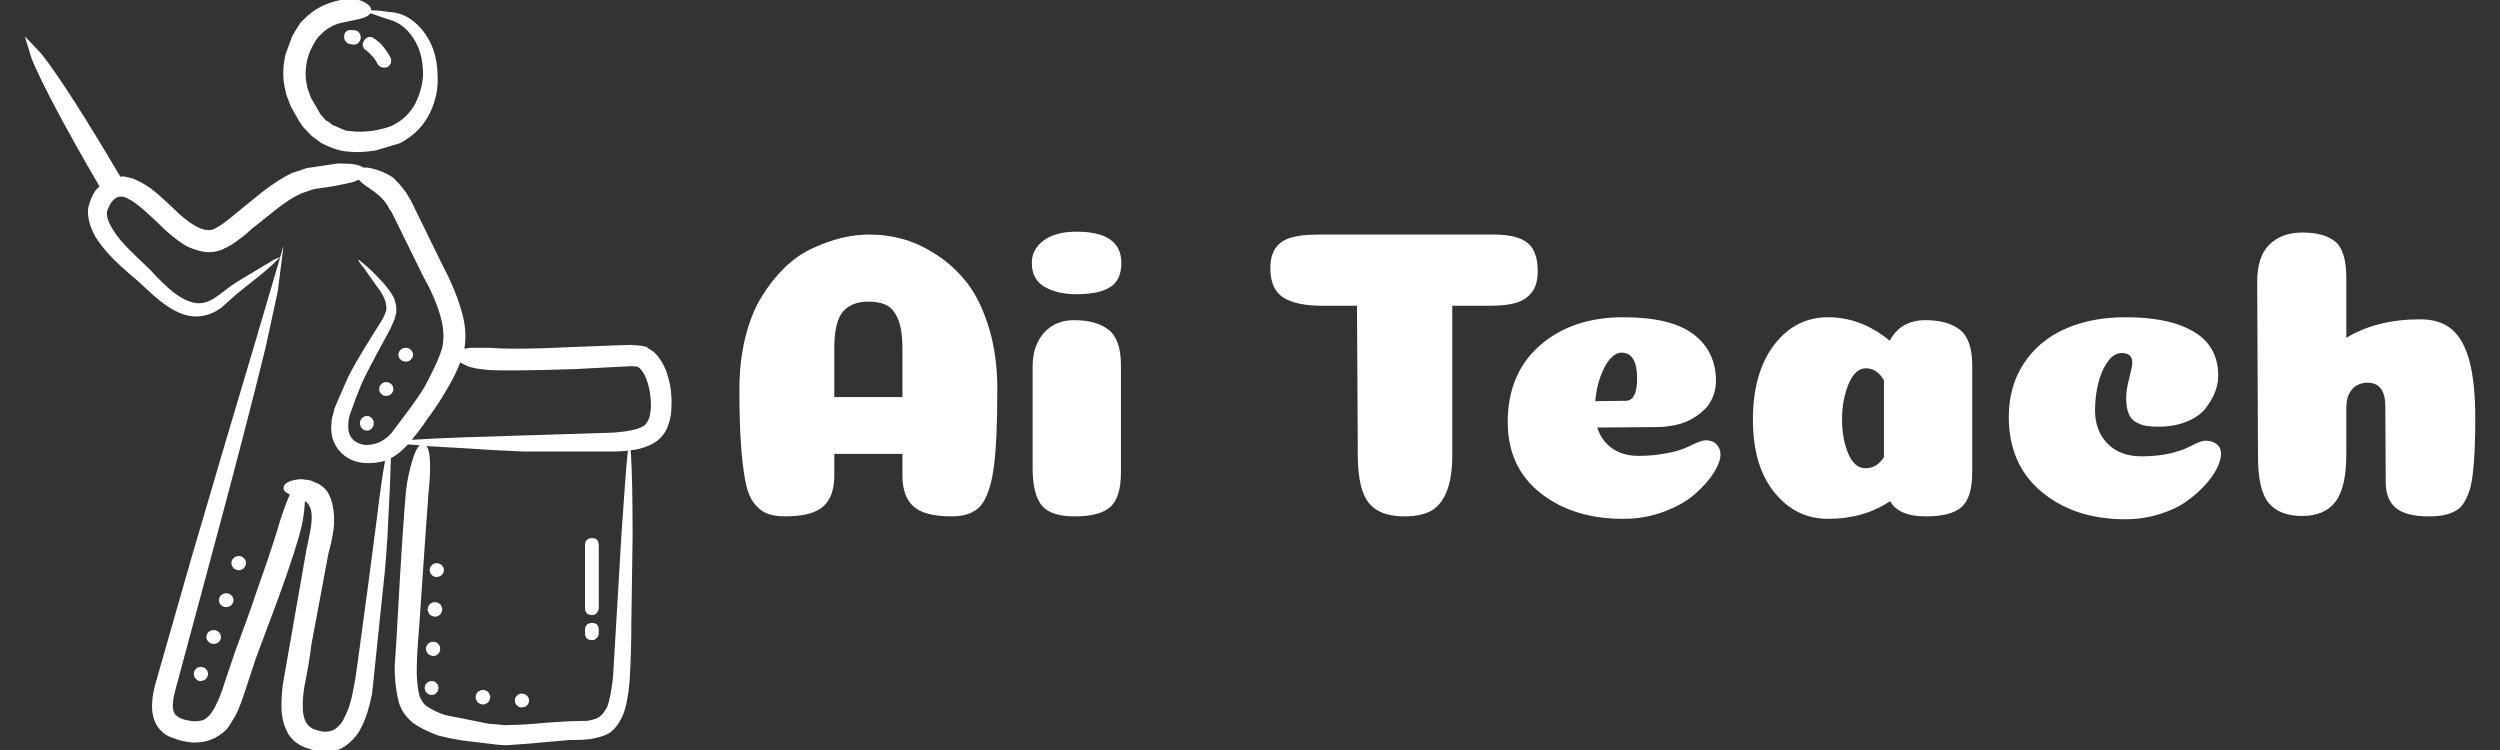 <svg width="80" height="24" viewBox="0 0 80 24" fill="none" xmlns="http://www.w3.org/2000/svg">
<rect x="0" y="0" width="80" height="24" fill="#333333" stroke="none"/>
<g clip-path="url(#clip0_2698_958)">
<g clip-path="url(#clip1_2698_958)">
<g clip-path="url(#clip2_2698_958)">
<g clip-path="url(#clip3_2698_958)">
<g clip-path="url(#clip4_2698_958)">
<g clip-path="url(#clip5_2698_958)">
<g clip-path="url(#clip6_2698_958)">
<g clip-path="url(#clip7_2698_958)">
<path d="M27.8 9.652C27.424 9.652 27.146 9.762 26.967 9.981C26.787 10.201 26.697 10.591 26.697 11.153V12.706H28.878V11.127C28.878 10.758 28.834 10.461 28.747 10.237C28.659 10.014 28.539 9.86 28.387 9.776C28.232 9.693 28.037 9.652 27.8 9.652ZM28.878 15.221V14.523H26.697V15.221C26.697 15.668 26.578 15.997 26.342 16.208C26.105 16.419 25.698 16.524 25.119 16.524C24.874 16.524 24.673 16.489 24.515 16.419C24.357 16.348 24.22 16.23 24.102 16.063C23.983 15.896 23.895 15.652 23.839 15.331C23.782 15.012 23.738 14.626 23.708 14.173C23.676 13.722 23.661 13.149 23.661 12.456C23.661 11.851 23.725 11.295 23.852 10.79C23.979 10.286 24.149 9.858 24.365 9.507C24.579 9.156 24.822 8.847 25.093 8.578C25.365 8.311 25.661 8.103 25.982 7.954C26.3 7.805 26.612 7.693 26.915 7.617C27.216 7.543 27.52 7.506 27.827 7.506C28.195 7.506 28.558 7.556 28.918 7.657C29.277 7.758 29.64 7.932 30.008 8.178C30.376 8.424 30.699 8.728 30.976 9.091C31.251 9.457 31.476 9.929 31.651 10.508C31.826 11.087 31.914 11.737 31.914 12.456C31.914 13.615 31.873 14.472 31.791 15.028C31.706 15.587 31.566 15.975 31.37 16.195C31.172 16.414 30.867 16.524 30.455 16.524C29.877 16.524 29.47 16.419 29.233 16.208C28.997 15.997 28.878 15.668 28.878 15.221ZM33.018 8.415C33.018 8.125 33.142 7.886 33.391 7.699C33.642 7.509 33.995 7.414 34.451 7.414C35.406 7.414 35.883 7.748 35.883 8.415C35.883 8.783 35.762 9.042 35.52 9.191C35.28 9.341 34.924 9.415 34.451 9.415C34.039 9.415 33.697 9.336 33.425 9.178C33.154 9.02 33.018 8.766 33.018 8.415ZM35.87 11.693V15.115C35.87 15.642 35.76 16.008 35.541 16.213C35.322 16.42 34.937 16.524 34.385 16.524C33.868 16.524 33.515 16.403 33.326 16.161C33.138 15.92 33.044 15.524 33.044 14.971V11.732C33.044 11.285 33.164 10.925 33.404 10.653C33.646 10.381 33.969 10.245 34.372 10.245C34.845 10.245 35.213 10.347 35.476 10.553C35.739 10.76 35.87 11.14 35.87 11.693ZM46.473 9.784V14.549C46.473 15.05 46.412 15.446 46.289 15.739C46.167 16.034 45.998 16.239 45.785 16.353C45.569 16.467 45.286 16.524 44.936 16.524C44.419 16.524 44.044 16.385 43.813 16.108C43.58 15.832 43.459 15.344 43.45 14.642L43.424 9.784H42.307C41.755 9.784 41.342 9.696 41.066 9.521C40.79 9.345 40.651 9.034 40.651 8.586C40.651 8.314 40.706 8.099 40.817 7.941C40.925 7.783 41.089 7.671 41.308 7.604C41.527 7.539 41.821 7.506 42.189 7.506H47.814C48.304 7.506 48.659 7.594 48.878 7.77C49.097 7.945 49.207 8.248 49.207 8.678C49.207 8.968 49.144 9.193 49.018 9.355C48.89 9.518 48.721 9.63 48.51 9.692C48.3 9.753 48.028 9.784 47.696 9.784H46.473ZM51.941 16.603C50.871 16.603 49.988 16.326 49.291 15.774C48.595 15.221 48.247 14.466 48.247 13.509C48.247 12.474 48.591 11.655 49.278 11.053C49.967 10.453 50.854 10.152 51.941 10.152C52.966 10.152 53.716 10.334 54.193 10.697C54.672 11.062 54.911 11.561 54.911 12.193C54.911 12.316 54.895 12.434 54.863 12.548C54.834 12.662 54.785 12.774 54.719 12.883C54.654 12.993 54.566 13.094 54.456 13.185C54.347 13.278 54.223 13.362 54.083 13.436C53.943 13.511 53.776 13.568 53.583 13.607C53.391 13.647 53.185 13.667 52.966 13.667L51.112 13.681C51.2 13.961 51.358 14.182 51.586 14.344C51.813 14.507 52.103 14.589 52.453 14.589C52.83 14.589 53.215 14.54 53.609 14.444C53.776 14.4 53.957 14.33 54.154 14.233C54.352 14.137 54.495 14.089 54.582 14.089C54.731 14.089 54.847 14.132 54.929 14.22C55.013 14.308 55.055 14.418 55.055 14.549C55.055 14.707 54.985 14.898 54.845 15.121C54.705 15.345 54.509 15.569 54.259 15.792C54.01 16.017 53.68 16.208 53.268 16.366C52.856 16.524 52.414 16.603 51.941 16.603ZM51.047 12.838C51.651 12.829 51.98 12.825 52.032 12.825C52.164 12.825 52.26 12.746 52.322 12.588C52.365 12.474 52.387 12.316 52.387 12.114C52.387 11.561 52.221 11.285 51.888 11.285C51.765 11.285 51.644 11.35 51.525 11.482C51.408 11.614 51.305 11.8 51.218 12.04C51.13 12.282 51.073 12.548 51.047 12.838ZM58.498 16.603C57.806 16.603 57.233 16.32 56.777 15.752C56.321 15.187 56.093 14.413 56.093 13.43C56.093 12.43 56.319 11.633 56.769 11.04C57.221 10.448 57.798 10.152 58.498 10.152C59.208 10.152 59.865 10.403 60.47 10.903C60.706 10.464 61.088 10.245 61.613 10.245C62.086 10.245 62.454 10.347 62.717 10.553C62.98 10.76 63.111 11.14 63.111 11.693V15.115C63.111 15.642 63.002 16.008 62.783 16.213C62.564 16.42 62.178 16.524 61.626 16.524C61.048 16.524 60.667 16.362 60.483 16.037C59.922 16.414 59.261 16.603 58.498 16.603ZM60.286 14.628V12.167C60.137 11.912 59.944 11.785 59.708 11.785C59.48 11.785 59.296 11.952 59.156 12.285C59.016 12.619 58.945 13 58.945 13.43C58.945 13.834 59.011 14.194 59.142 14.51C59.274 14.826 59.458 14.984 59.694 14.984C59.94 14.984 60.137 14.865 60.286 14.628ZM68.234 11.601C68.234 11.399 68.121 11.298 67.895 11.298C67.727 11.298 67.577 11.39 67.446 11.574C67.314 11.758 67.214 11.988 67.144 12.264C67.075 12.541 67.041 12.829 67.041 13.128C67.041 13.566 67.174 13.922 67.441 14.194C67.707 14.466 68.068 14.602 68.523 14.602C68.97 14.602 69.356 14.549 69.68 14.444C69.811 14.409 69.972 14.343 70.161 14.246C70.349 14.15 70.482 14.102 70.561 14.102C70.683 14.102 70.784 14.124 70.863 14.168C70.944 14.211 70.999 14.264 71.028 14.325C71.058 14.387 71.073 14.453 71.073 14.523C71.073 14.646 71.032 14.795 70.95 14.971C70.865 15.146 70.736 15.33 70.561 15.524C70.385 15.716 70.182 15.894 69.951 16.055C69.719 16.218 69.432 16.353 69.089 16.458C68.747 16.563 68.388 16.616 68.011 16.616C66.926 16.616 66.034 16.324 65.333 15.739C64.632 15.157 64.281 14.356 64.281 13.338C64.281 12.689 64.441 12.121 64.76 11.635C65.079 11.147 65.518 10.777 66.079 10.526C66.64 10.277 67.284 10.152 68.011 10.152C68.703 10.152 69.275 10.233 69.727 10.395C70.178 10.558 70.499 10.776 70.692 11.048C70.887 11.32 70.984 11.644 70.984 12.022C70.984 12.188 70.951 12.36 70.884 12.535C70.819 12.711 70.718 12.886 70.582 13.062C70.445 13.237 70.245 13.38 69.982 13.488C69.719 13.599 69.413 13.654 69.062 13.654C68.905 13.654 68.776 13.645 68.676 13.628C68.574 13.61 68.469 13.572 68.361 13.515C68.25 13.458 68.169 13.364 68.116 13.233C68.064 13.101 68.037 12.934 68.037 12.733C68.037 12.557 68.071 12.345 68.137 12.095C68.202 11.845 68.234 11.68 68.234 11.601ZM76.343 15.431L76.33 12.996C76.33 12.496 76.137 12.246 75.752 12.246C75.682 12.246 75.619 12.254 75.563 12.272C75.505 12.29 75.452 12.311 75.405 12.338C75.356 12.364 75.312 12.401 75.273 12.448C75.233 12.497 75.198 12.55 75.168 12.606C75.137 12.664 75.115 12.733 75.103 12.812C75.089 12.891 75.082 12.978 75.082 13.075V14.523C75.082 15.243 74.966 15.753 74.735 16.055C74.502 16.359 74.148 16.511 73.675 16.511C73.185 16.511 72.826 16.372 72.598 16.095C72.37 15.819 72.256 15.33 72.256 14.628L72.23 9.02C72.23 8.476 72.361 8.077 72.624 7.822C72.887 7.568 73.237 7.441 73.675 7.441C74.14 7.441 74.49 7.537 74.727 7.73C74.963 7.923 75.082 8.314 75.082 8.902V10.811C75.73 10.416 76.519 10.218 77.447 10.218C77.868 10.218 78.205 10.325 78.459 10.54C78.713 10.755 78.902 11.096 79.024 11.561C79.147 12.026 79.208 12.636 79.208 13.391C79.208 13.777 79.202 14.111 79.19 14.391C79.176 14.672 79.156 14.928 79.129 15.16C79.103 15.394 79.064 15.585 79.011 15.734C78.959 15.883 78.897 16.011 78.827 16.116C78.757 16.221 78.668 16.302 78.559 16.358C78.449 16.416 78.328 16.458 78.196 16.484C78.065 16.511 77.907 16.524 77.723 16.524C77.233 16.524 76.88 16.433 76.667 16.253C76.451 16.074 76.343 15.8 76.343 15.431Z" fill="white"/>
</g>
</g>
</g>
</g>
<g clip-path="url(#clip8_2698_958)">
<g clip-path="url(#clip9_2698_958)">
<path fill-rule="evenodd" clip-rule="evenodd" d="M20.083 14.515L20.096 14.422C19.936 14.44 19.762 14.449 19.575 14.449H16.757C16.089 14.422 15.447 14.386 14.833 14.342C14.361 14.315 13.964 14.292 13.644 14.275C13.777 14.426 13.8 14.93 13.711 15.787C13.684 16.108 13.595 17.388 13.443 19.627C13.435 19.788 13.412 20.087 13.377 20.523C13.35 20.88 13.337 21.157 13.337 21.353C13.328 21.594 13.346 21.849 13.39 22.116L13.43 22.29L13.484 22.397C13.537 22.495 13.595 22.562 13.657 22.598C13.809 22.705 14 22.798 14.232 22.879L15.634 23.16C15.643 23.16 15.755 23.169 15.968 23.187C16.093 23.204 16.2 23.209 16.289 23.2C16.583 23.2 17.011 23.173 17.571 23.12C17.999 23.093 18.217 23.08 18.226 23.08L18.801 23.066C18.997 23.03 19.126 22.986 19.188 22.932C19.259 22.887 19.339 22.785 19.429 22.625C19.5 22.446 19.562 22.134 19.616 21.688L19.883 17.152C19.981 15.697 20.047 14.819 20.083 14.515ZM20.404 11.732H20.377C20.332 11.723 20.261 11.719 20.163 11.719L18.373 11.812C16.948 11.857 16.035 11.866 15.634 11.839C15.323 11.812 15.1 11.772 14.966 11.719C14.868 11.674 14.788 11.634 14.726 11.598C14.619 11.884 14.472 12.178 14.285 12.482C14.107 12.794 13.898 13.111 13.657 13.431C13.524 13.637 13.363 13.851 13.176 14.074C13.568 14.047 14.129 14.02 14.86 13.994L19.562 13.847C19.874 13.829 20.132 13.793 20.337 13.739C20.479 13.695 20.577 13.65 20.631 13.606C20.693 13.543 20.742 13.463 20.778 13.364C20.813 13.222 20.831 13.088 20.831 12.963C20.831 12.829 20.818 12.682 20.791 12.522C20.72 12.156 20.608 11.906 20.457 11.772L20.417 11.746L20.404 11.732ZM20.524 11.063L20.698 11.103L20.738 11.143L20.924 11.264C21.085 11.415 21.214 11.612 21.312 11.853C21.383 12.058 21.432 12.249 21.459 12.428C21.486 12.642 21.495 12.834 21.486 13.003C21.486 13.209 21.455 13.4 21.392 13.579C21.321 13.802 21.196 13.98 21.018 14.114C20.867 14.221 20.689 14.301 20.484 14.355C20.386 14.382 20.284 14.4 20.176 14.409L20.19 14.515C20.226 15.068 20.243 15.956 20.243 17.178L20.203 19.935C20.203 20.55 20.186 21.157 20.15 21.755C20.114 22.228 20.043 22.602 19.936 22.879C19.82 23.137 19.682 23.325 19.522 23.441C19.451 23.494 19.335 23.543 19.174 23.588C18.997 23.633 18.885 23.655 18.84 23.655C18.689 23.673 18.48 23.682 18.213 23.682L17.612 23.735C16.917 23.797 16.472 23.833 16.276 23.842C16.178 23.851 16.053 23.847 15.902 23.829L14.793 23.695C14.517 23.651 14.259 23.597 14.018 23.534C13.68 23.41 13.412 23.276 13.216 23.133C13.074 23.017 12.958 22.883 12.869 22.731C12.807 22.607 12.771 22.522 12.762 22.477L12.709 22.237C12.655 21.942 12.629 21.643 12.629 21.34C12.682 20.564 12.718 19.975 12.736 19.574C12.833 17.834 12.918 16.549 12.989 15.72C13.025 15.408 13.087 15.1 13.176 14.796C13.257 14.511 13.341 14.328 13.43 14.248C13.288 14.239 13.163 14.23 13.056 14.221C13.038 14.239 13.02 14.257 13.003 14.275C12.852 14.435 12.686 14.565 12.508 14.663C12.499 15.118 12.473 15.755 12.428 16.576C12.393 17.406 12.335 18.164 12.255 18.851L11.907 22.196C11.818 22.642 11.707 22.994 11.573 23.254C11.484 23.45 11.351 23.624 11.172 23.775C10.994 23.945 10.767 24.038 10.491 24.056C10.313 24.074 10.073 24.03 9.77 23.923C9.476 23.806 9.275 23.624 9.168 23.374C9.062 23.151 9.008 22.901 9.008 22.625C9 22.473 9.013 22.237 9.048 21.915L9.81 17.567C9.899 17.156 9.948 16.906 9.957 16.817C9.992 16.523 9.974 16.317 9.903 16.202C9.894 16.166 9.863 16.121 9.81 16.068L9.756 16.041C9.756 16.094 9.752 16.157 9.743 16.228C9.726 16.514 9.663 16.839 9.556 17.205C9.387 17.776 9.16 18.45 8.875 19.226C8.714 19.663 8.483 20.283 8.18 21.086L7.886 21.982C7.752 22.401 7.636 22.705 7.539 22.892C7.432 23.08 7.334 23.231 7.245 23.347C7.084 23.499 6.92 23.606 6.75 23.668C6.608 23.73 6.416 23.762 6.176 23.762C5.989 23.744 5.824 23.713 5.682 23.668L5.428 23.575C5.312 23.521 5.232 23.468 5.188 23.414C5.036 23.28 4.938 23.102 4.893 22.879C4.84 22.638 4.862 22.321 4.96 21.928L6.123 17.861C6.951 15.033 7.628 12.745 8.153 10.996L8.968 8.226L9.075 7.852L8.888 9.324L8.5 11.117C8.091 12.794 7.49 15.104 6.697 18.048L5.602 22.116C5.53 22.384 5.513 22.593 5.548 22.745C5.584 22.834 5.619 22.888 5.655 22.906L5.748 22.973L5.895 23.026C6.038 23.062 6.149 23.08 6.229 23.08C6.327 23.08 6.421 23.066 6.51 23.04C6.599 22.986 6.671 22.928 6.724 22.865C6.795 22.776 6.858 22.674 6.911 22.558C7 22.397 7.102 22.13 7.218 21.755L7.526 20.845C7.828 20.033 8.051 19.413 8.193 18.985C8.469 18.209 8.692 17.549 8.861 17.005C8.95 16.683 9.053 16.375 9.168 16.081C9.204 15.983 9.24 15.898 9.276 15.827C9.258 15.818 9.245 15.809 9.235 15.8C9.129 15.755 9.075 15.698 9.075 15.626C9.066 15.546 9.115 15.479 9.222 15.425C9.329 15.372 9.471 15.341 9.65 15.332L9.93 15.372L10.211 15.492C10.38 15.599 10.491 15.724 10.545 15.867C10.669 16.126 10.714 16.474 10.678 16.91C10.652 17.125 10.594 17.401 10.504 17.74L9.957 20.671C9.921 21.001 9.845 21.452 9.73 22.023C9.694 22.308 9.681 22.509 9.689 22.625C9.689 22.821 9.721 22.977 9.783 23.093C9.828 23.191 9.912 23.271 10.037 23.334L10.264 23.401L10.371 23.414H10.464C10.607 23.396 10.714 23.352 10.785 23.28C10.901 23.182 10.981 23.07 11.025 22.946C11.15 22.723 11.243 22.428 11.306 22.062C11.351 21.857 11.4 21.549 11.453 21.139L11.774 18.771C11.916 17.674 12.014 16.924 12.068 16.523C12.157 15.773 12.241 15.18 12.322 14.743C12.206 14.779 12.09 14.801 11.974 14.81C11.529 14.855 11.177 14.748 10.919 14.489C10.66 14.23 10.558 13.905 10.611 13.512C10.611 13.432 10.625 13.356 10.652 13.284L10.705 13.07L10.852 12.722C10.861 12.696 10.954 12.482 11.133 12.08C11.275 11.795 11.471 11.451 11.72 11.05L12.228 10.233C12.281 10.144 12.326 10.042 12.361 9.926C12.37 9.845 12.361 9.752 12.335 9.645C12.273 9.475 12.184 9.319 12.068 9.176L11.653 8.588C11.618 8.552 11.56 8.476 11.48 8.36L11.466 8.307L11.506 8.333L11.734 8.521C11.912 8.681 12.085 8.855 12.255 9.043C12.415 9.221 12.535 9.39 12.615 9.551L12.669 9.751C12.678 9.778 12.682 9.859 12.682 9.993C12.655 10.135 12.607 10.278 12.535 10.421C12.518 10.474 12.446 10.612 12.322 10.836L12.081 11.277C11.823 11.759 11.649 12.102 11.56 12.308C11.417 12.655 11.337 12.865 11.319 12.937L11.199 13.258L11.159 13.418L11.146 13.579C11.128 13.802 11.186 13.971 11.319 14.087C11.48 14.221 11.676 14.266 11.907 14.221C12.148 14.176 12.357 14.052 12.535 13.847L13.136 13.044C13.395 12.696 13.591 12.388 13.724 12.12L13.964 11.625C14.062 11.393 14.125 11.228 14.152 11.13C14.223 10.8 14.196 10.439 14.072 10.046C13.965 9.68 13.791 9.283 13.55 8.855L12.522 6.768L12.468 6.701L12.388 6.554C12.299 6.429 12.232 6.348 12.188 6.313C12.09 6.215 11.925 6.09 11.693 5.938C11.604 5.875 11.533 5.813 11.48 5.751C11.426 5.777 11.36 5.804 11.28 5.831L10.905 5.911C10.745 5.947 10.652 5.965 10.625 5.965L10.09 6.045C10.028 6.054 9.952 6.076 9.863 6.112L9.636 6.192C9.396 6.299 9.124 6.473 8.821 6.714L8.033 7.343C7.882 7.486 7.757 7.588 7.659 7.651C7.508 7.776 7.352 7.874 7.192 7.945C7.013 8.043 6.808 8.083 6.577 8.066C6.426 8.048 6.243 7.994 6.029 7.905C5.842 7.816 5.588 7.629 5.268 7.343C4.742 6.826 4.382 6.513 4.186 6.406L4.159 6.393C3.981 6.277 3.829 6.259 3.705 6.339C3.589 6.411 3.495 6.553 3.424 6.768C3.406 6.91 3.455 7.08 3.571 7.276C3.66 7.437 3.785 7.606 3.945 7.785C4.087 7.945 4.377 8.231 4.813 8.641C5.072 8.927 5.321 9.168 5.561 9.364C5.829 9.56 6.065 9.671 6.27 9.698C6.466 9.725 6.671 9.667 6.884 9.524C6.92 9.506 7.089 9.381 7.392 9.149C7.463 9.096 7.61 9.002 7.833 8.869L8.795 8.293L8.968 8.226L8.834 8.36C8.621 8.565 8.336 8.806 7.98 9.082L7.579 9.404C7.303 9.654 7.138 9.801 7.084 9.845C6.817 10.042 6.532 10.135 6.229 10.126C5.936 10.117 5.615 9.988 5.268 9.738C5.081 9.605 4.805 9.364 4.44 9.016C4.012 8.659 3.7 8.373 3.504 8.159C3.309 7.945 3.157 7.749 3.05 7.571C2.863 7.232 2.788 6.924 2.823 6.647C2.876 6.451 2.934 6.299 2.997 6.192L3.064 6.085L3.184 5.965C2.097 4.1 1.376 2.744 1.019 1.897L0.792 1.161L1.327 1.723C1.897 2.454 2.738 3.765 3.852 5.657C3.887 5.648 3.923 5.644 3.958 5.644L4.253 5.711L4.479 5.818C4.488 5.818 4.497 5.822 4.506 5.831C4.711 5.938 4.92 6.09 5.134 6.286C5.277 6.411 5.473 6.594 5.722 6.835C6.248 7.308 6.64 7.464 6.897 7.303C7.031 7.241 7.263 7.071 7.592 6.794L8.381 6.152C8.754 5.867 9.075 5.662 9.342 5.536L9.636 5.443C9.761 5.389 9.859 5.363 9.93 5.363L10.825 5.229L11.213 5.242C11.4 5.26 11.538 5.3 11.627 5.363C11.716 5.354 11.822 5.367 11.947 5.403C12.117 5.447 12.259 5.501 12.375 5.563C12.535 5.644 12.637 5.719 12.682 5.791C12.744 5.844 12.847 5.965 12.989 6.152L13.163 6.447L14.178 8.521C14.437 9.011 14.623 9.457 14.739 9.859C14.891 10.323 14.931 10.755 14.86 11.156C14.913 11.148 14.98 11.139 15.06 11.13H15.675C16.236 11.175 17.127 11.166 18.346 11.103L20.15 11.036L20.524 11.063ZM18.948 17.219C19.09 17.219 19.161 17.299 19.161 17.459V19.453C19.161 19.515 19.139 19.569 19.095 19.614C19.059 19.659 19.01 19.681 18.948 19.681C18.796 19.681 18.72 19.605 18.72 19.453V17.459C18.72 17.299 18.796 17.219 18.948 17.219ZM18.72 20.163C18.72 20.011 18.796 19.935 18.948 19.935C19.09 19.935 19.161 20.011 19.161 20.163V20.256C19.161 20.318 19.139 20.372 19.095 20.417C19.059 20.461 19.01 20.484 18.948 20.484C18.796 20.484 18.72 20.408 18.72 20.256V20.163ZM10.251 1.121L10.17 1.201L10.104 1.295C10.086 1.33 10.05 1.393 9.997 1.482L9.903 1.683L9.836 1.897C9.765 2.209 9.761 2.486 9.823 2.726C9.823 2.771 9.841 2.838 9.877 2.927L9.944 3.115L10.251 3.65L10.424 3.851L10.504 3.891L10.638 3.998C10.709 4.024 10.812 4.069 10.945 4.131L11.092 4.185L11.266 4.198C11.417 4.225 11.64 4.22 11.934 4.185C12.219 4.132 12.419 4.078 12.535 4.025C12.865 3.873 13.119 3.632 13.296 3.302C13.439 3.008 13.519 2.713 13.537 2.419C13.546 1.884 13.412 1.442 13.136 1.094C12.941 0.844 12.695 0.683 12.402 0.612L11.854 0.425C11.8 0.505 11.676 0.568 11.48 0.612L11.039 0.706C10.718 0.759 10.456 0.898 10.251 1.121ZM9.61 0.733L9.73 0.612C10.041 0.291 10.438 0.086 10.919 -0.003L11.172 -0.03C11.297 -0.03 11.413 -0.017 11.52 0.01C11.76 0.099 11.881 0.206 11.881 0.331H11.921C12.063 0.331 12.246 0.349 12.468 0.385C12.825 0.402 13.141 0.558 13.417 0.853C13.8 1.254 13.996 1.785 14.005 2.446C14.022 2.829 13.947 3.204 13.777 3.57C13.68 3.784 13.55 3.976 13.39 4.145C13.239 4.306 13.038 4.453 12.789 4.587L12.027 4.814C11.671 4.868 11.391 4.881 11.186 4.854C10.919 4.845 10.616 4.752 10.277 4.573L9.97 4.346L9.689 4.051L9.556 3.851C9.547 3.833 9.462 3.681 9.302 3.395L9.155 3.008L9.129 2.874C9.039 2.517 9.044 2.133 9.142 1.723L9.355 1.148C9.427 1.032 9.48 0.942 9.516 0.88L9.61 0.733ZM11.386 0.974C11.449 0.992 11.493 1.032 11.52 1.094C11.547 1.148 11.551 1.206 11.533 1.268C11.489 1.375 11.417 1.429 11.319 1.429L11.239 1.415C11.177 1.415 11.123 1.393 11.079 1.348C11.034 1.304 11.012 1.25 11.012 1.187C11.012 1.036 11.084 0.96 11.226 0.96L11.386 0.974ZM11.974 1.228L12.174 1.388C12.317 1.549 12.424 1.7 12.495 1.843C12.522 1.897 12.526 1.955 12.508 2.017C12.482 2.08 12.441 2.124 12.388 2.151L12.294 2.165C12.197 2.165 12.125 2.124 12.081 2.044C12.028 1.928 11.947 1.821 11.84 1.723C11.814 1.687 11.774 1.651 11.72 1.616C11.595 1.527 11.573 1.42 11.653 1.295C11.742 1.17 11.849 1.148 11.974 1.228ZM12.989 11.13C13.052 11.13 13.105 11.152 13.15 11.197C13.194 11.242 13.216 11.295 13.216 11.357C13.216 11.411 13.194 11.46 13.15 11.505C13.105 11.549 13.052 11.572 12.989 11.572C12.918 11.572 12.86 11.549 12.816 11.505C12.771 11.46 12.749 11.411 12.749 11.357C12.749 11.295 12.771 11.241 12.816 11.197C12.86 11.152 12.918 11.13 12.989 11.13ZM11.894 13.378C11.938 13.423 11.96 13.476 11.96 13.539C11.96 13.61 11.938 13.668 11.894 13.713C11.849 13.757 11.8 13.78 11.747 13.78C11.685 13.78 11.631 13.757 11.587 13.713C11.542 13.668 11.52 13.61 11.52 13.539C11.52 13.476 11.542 13.422 11.587 13.378C11.631 13.333 11.684 13.311 11.747 13.311C11.8 13.311 11.849 13.333 11.894 13.378ZM7.806 17.861C7.851 17.906 7.873 17.959 7.873 18.021C7.873 18.066 7.851 18.119 7.806 18.182C7.744 18.226 7.69 18.249 7.646 18.249C7.592 18.249 7.534 18.226 7.472 18.182C7.427 18.119 7.405 18.066 7.405 18.021C7.405 17.959 7.427 17.905 7.472 17.861C7.517 17.816 7.575 17.794 7.646 17.794C7.708 17.794 7.761 17.816 7.806 17.861ZM12.201 12.602C12.157 12.566 12.134 12.513 12.134 12.441C12.134 12.379 12.157 12.33 12.201 12.294C12.237 12.249 12.286 12.227 12.348 12.227C12.419 12.227 12.477 12.249 12.522 12.294C12.566 12.339 12.589 12.388 12.589 12.441C12.589 12.504 12.566 12.557 12.522 12.602C12.477 12.647 12.419 12.669 12.348 12.669C12.286 12.669 12.237 12.646 12.201 12.602ZM6.604 20.39C6.604 20.327 6.626 20.274 6.671 20.229C6.715 20.185 6.773 20.163 6.844 20.163C6.906 20.163 6.96 20.185 7.005 20.229C7.049 20.274 7.071 20.327 7.071 20.39C7.071 20.443 7.049 20.492 7.005 20.537C6.96 20.582 6.907 20.604 6.844 20.604C6.773 20.604 6.715 20.582 6.671 20.537C6.626 20.492 6.604 20.444 6.604 20.39ZM6.27 21.728C6.225 21.683 6.203 21.63 6.203 21.567C6.203 21.496 6.225 21.442 6.27 21.407C6.306 21.362 6.354 21.34 6.416 21.34C6.488 21.34 6.545 21.362 6.59 21.407C6.635 21.452 6.657 21.505 6.657 21.567C6.657 21.612 6.635 21.666 6.59 21.728C6.528 21.773 6.47 21.795 6.416 21.795C6.363 21.795 6.314 21.773 6.27 21.728ZM14.205 18.249C14.205 18.302 14.183 18.351 14.138 18.396C14.094 18.441 14.036 18.463 13.964 18.463C13.902 18.463 13.853 18.441 13.818 18.396C13.773 18.36 13.751 18.311 13.751 18.249C13.751 18.177 13.773 18.124 13.818 18.088C13.854 18.044 13.902 18.021 13.964 18.021C14.036 18.021 14.093 18.044 14.138 18.088C14.183 18.133 14.205 18.186 14.205 18.249ZM13.925 19.266C13.969 19.266 14.022 19.288 14.085 19.333C14.13 19.395 14.152 19.449 14.152 19.493C14.152 19.547 14.13 19.605 14.085 19.667C14.023 19.712 13.969 19.734 13.925 19.734C13.871 19.734 13.813 19.712 13.751 19.667C13.706 19.605 13.684 19.547 13.684 19.493C13.684 19.449 13.706 19.395 13.751 19.333C13.813 19.288 13.871 19.266 13.925 19.266ZM13.871 20.992C13.818 20.992 13.76 20.97 13.697 20.925C13.653 20.863 13.63 20.809 13.63 20.765C13.63 20.702 13.653 20.648 13.697 20.604C13.742 20.559 13.8 20.537 13.871 20.537C13.933 20.537 13.982 20.559 14.018 20.604C14.063 20.64 14.085 20.693 14.085 20.765C14.085 20.827 14.063 20.881 14.018 20.925C13.973 20.97 13.925 20.992 13.871 20.992ZM13.964 22.17C13.929 22.214 13.88 22.237 13.818 22.237C13.746 22.237 13.693 22.214 13.657 22.17C13.613 22.134 13.591 22.081 13.591 22.009C13.591 21.947 13.613 21.898 13.657 21.862C13.693 21.817 13.746 21.795 13.818 21.795C13.88 21.795 13.929 21.817 13.964 21.862C14.009 21.898 14.031 21.947 14.031 22.009C14.031 22.08 14.009 22.134 13.964 22.17ZM16.476 22.41C16.476 22.348 16.498 22.299 16.543 22.263C16.578 22.218 16.627 22.196 16.69 22.196C16.761 22.196 16.819 22.218 16.864 22.263C16.908 22.308 16.93 22.357 16.93 22.41C16.93 22.473 16.908 22.526 16.864 22.571C16.819 22.616 16.761 22.638 16.69 22.638C16.628 22.638 16.578 22.616 16.543 22.571C16.498 22.535 16.476 22.482 16.476 22.41ZM15.688 22.303C15.688 22.357 15.666 22.415 15.621 22.477C15.559 22.522 15.505 22.544 15.461 22.544C15.407 22.544 15.35 22.522 15.287 22.477C15.243 22.415 15.22 22.357 15.22 22.303C15.22 22.259 15.243 22.205 15.287 22.143C15.35 22.098 15.407 22.076 15.461 22.076C15.505 22.076 15.559 22.098 15.621 22.143C15.666 22.205 15.688 22.259 15.688 22.303ZM7.245 18.985C7.307 18.985 7.361 19.007 7.405 19.052C7.45 19.096 7.472 19.145 7.472 19.199C7.472 19.261 7.45 19.315 7.405 19.36C7.361 19.404 7.308 19.427 7.245 19.427C7.174 19.427 7.116 19.404 7.071 19.36C7.027 19.315 7.005 19.261 7.005 19.199C7.005 19.145 7.027 19.096 7.071 19.052C7.116 19.007 7.174 18.985 7.245 18.985Z" fill="white"/>
</g>
</g>
</g>
</g>
</g>
</g>
<defs>
<clipPath id="clip0_2698_958">
<rect width="78.558" height="24" fill="white" transform="translate(0.721)"/>
</clipPath>
<clipPath id="clip1_2698_958">
<rect width="78.657" height="24.03" fill="white" transform="translate(0.673)"/>
</clipPath>
<clipPath id="clip2_2698_958">
<rect width="78.418" height="24.09" fill="white" transform="translate(0.792 -0.03)"/>
</clipPath>
<clipPath id="clip3_2698_958">
<rect width="78.418" height="24.09" fill="white" transform="translate(0.792 -0.03)"/>
</clipPath>
<clipPath id="clip4_2698_958">
<rect width="55.553" height="9.202" fill="white" transform="translate(23.658 7.414)"/>
</clipPath>
<clipPath id="clip5_2698_958">
<rect width="55.553" height="9.202" fill="white" transform="translate(23.658 7.414)"/>
</clipPath>
<clipPath id="clip6_2698_958">
<rect width="55.553" height="9.202" fill="white" transform="translate(23.658 7.414)"/>
</clipPath>
<clipPath id="clip7_2698_958">
<rect width="55.553" height="9.202" fill="white" transform="translate(23.658 7.414)"/>
</clipPath>
<clipPath id="clip8_2698_958">
<rect width="20.697" height="24.09" fill="white" transform="translate(0.792 -0.03)"/>
</clipPath>
<clipPath id="clip9_2698_958">
<rect width="20.697" height="24.09" fill="white" transform="translate(0.792 -0.03)"/>
</clipPath>
</defs>
</svg>
